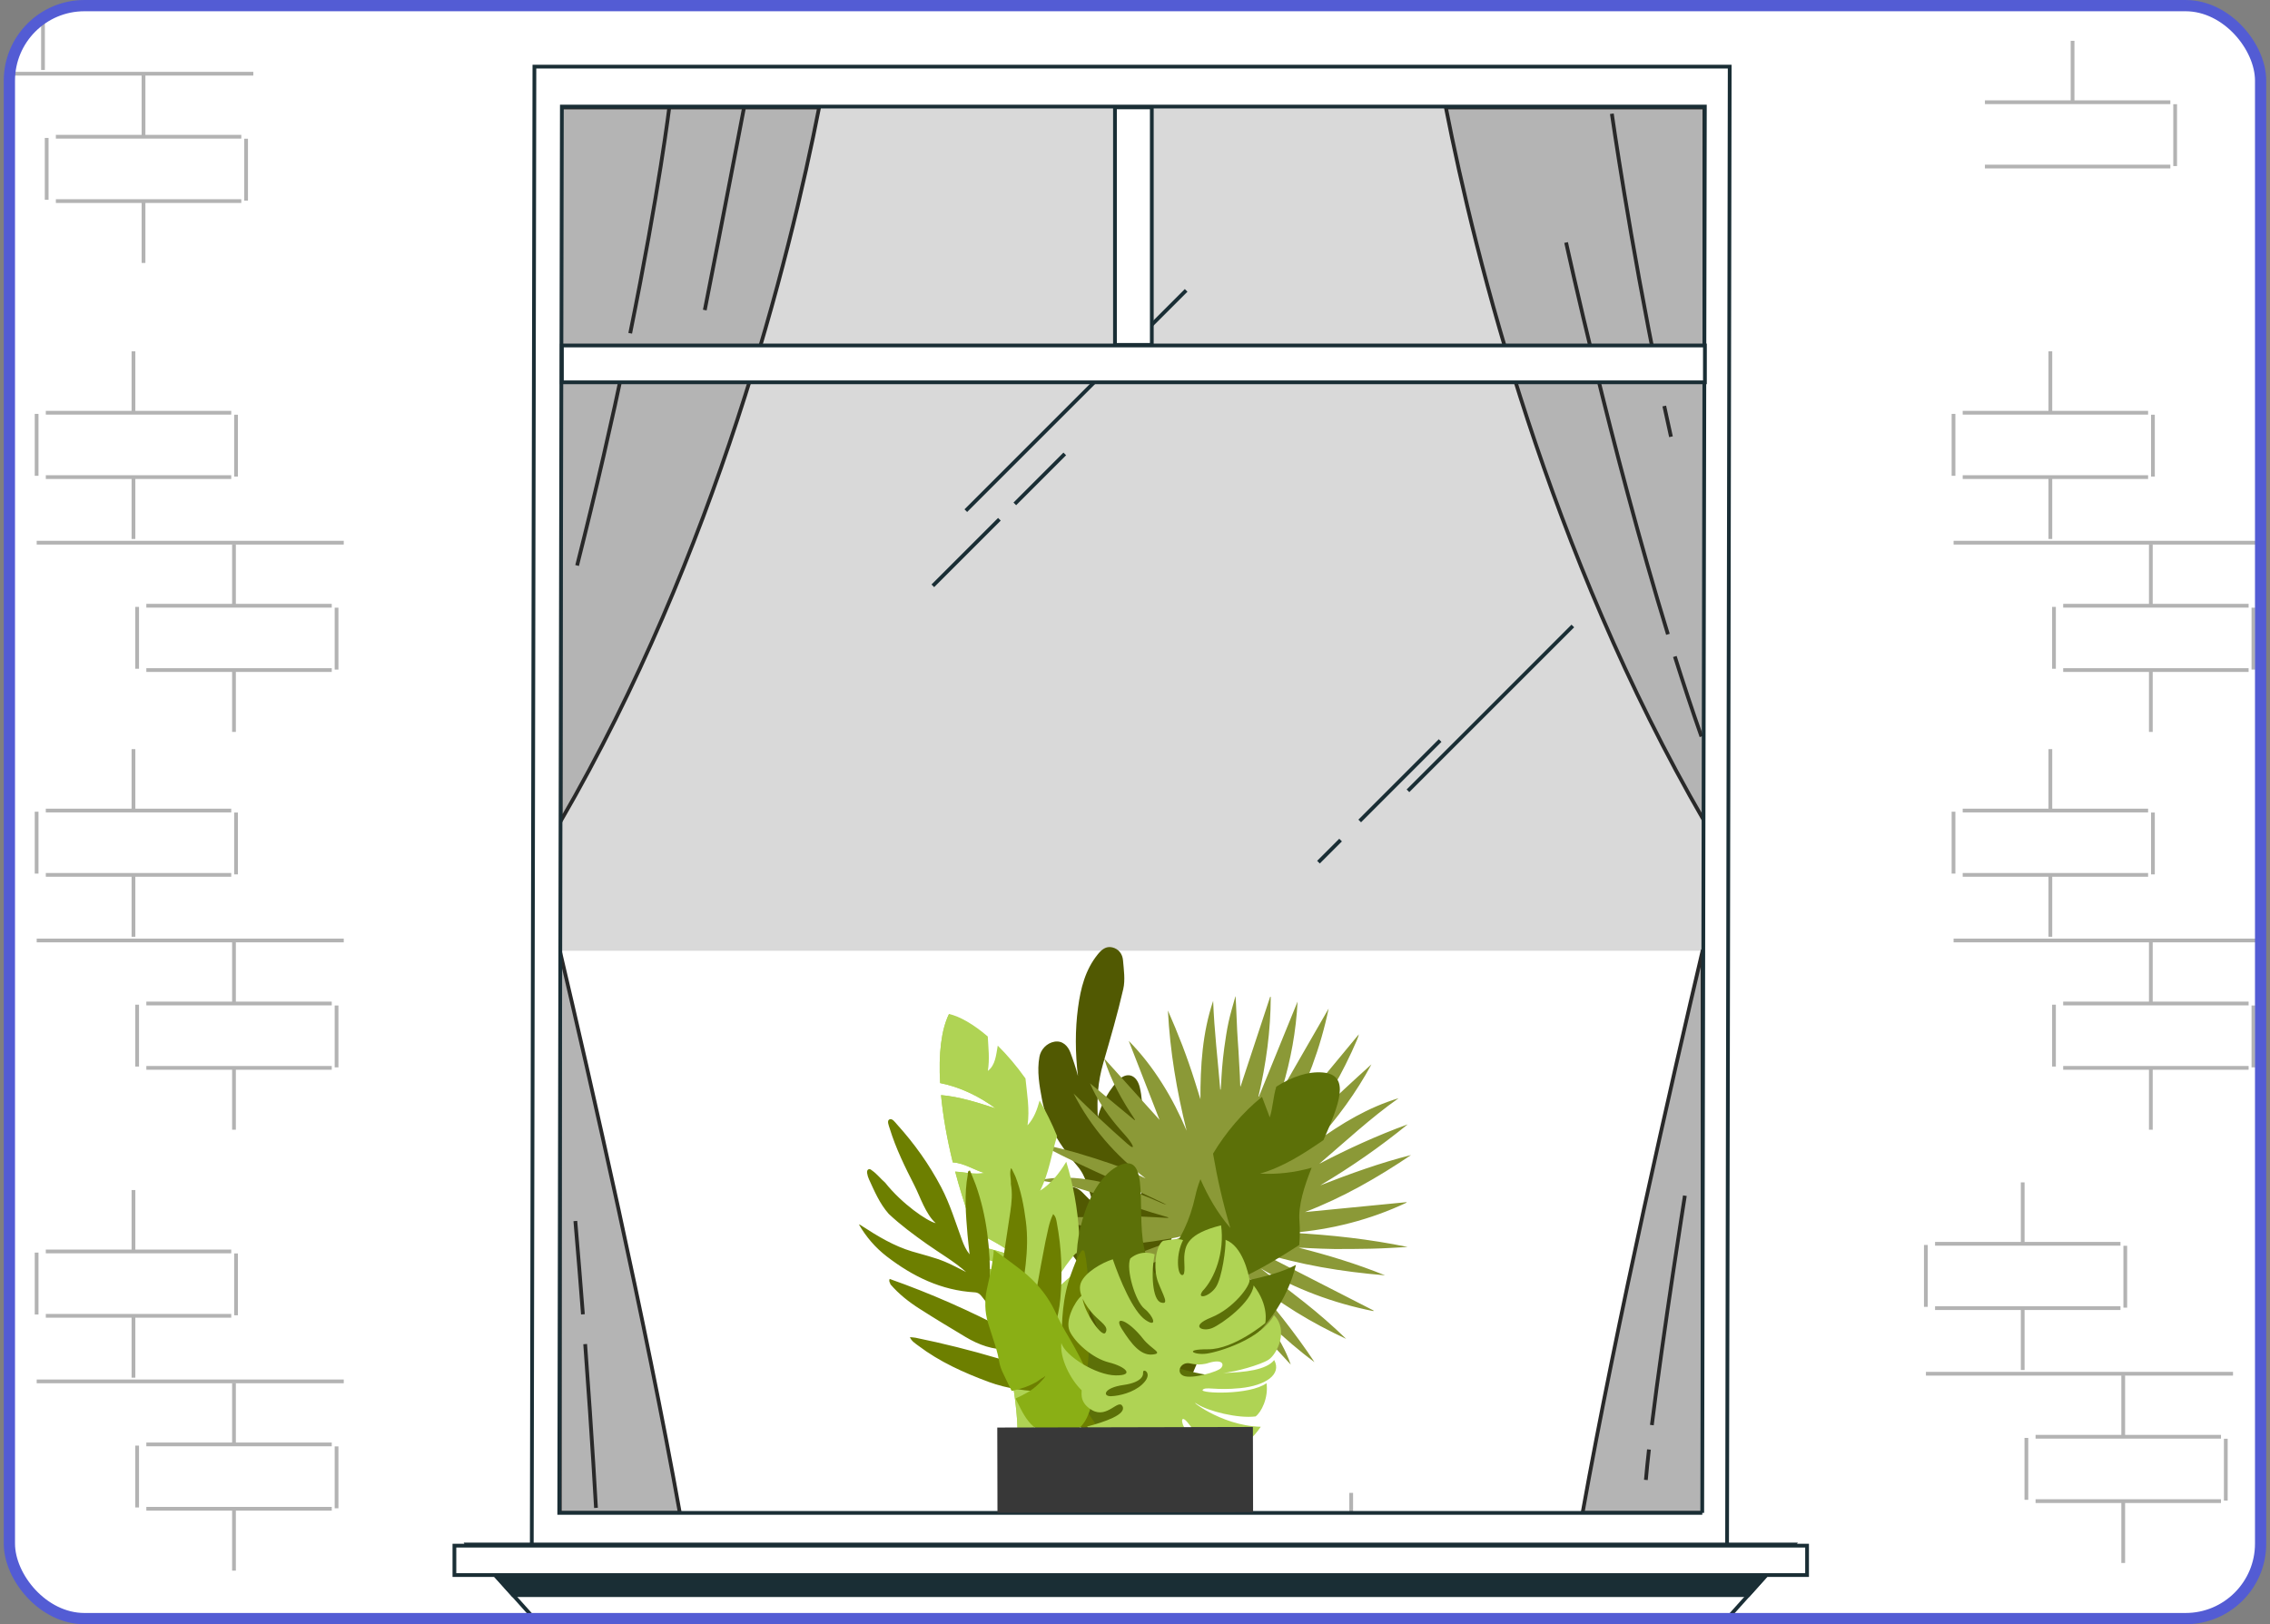 <?xml version="1.0" encoding="UTF-8"?>
<svg id="Layer_1" xmlns="http://www.w3.org/2000/svg" xmlns:xlink="http://www.w3.org/1999/xlink" version="1.1" viewBox="0 0 605 433">
  <rect x="0" y="0" width="605" height="433" fill="#808080" stroke="none"/>
  <!-- Generator: Adobe Illustrator 29.2.0, SVG Export Plug-In . SVG Version: 2.1.0 Build 108)  -->
  <defs>
    <style>
      .st0, .st1, .st2, .st3, .st4, .st5, .st6 {
        stroke-miterlimit: 10;
      }

      .st0, .st2 {
        stroke: #535cd4;
      }

      .st0, .st5 {
        fill: #fff;
      }

      .st7 {
        fill: #8aaf15;
      }

      .st8 {
        fill: #b4b4b4;
        stroke-linejoin: round;
      }

      .st8, .st6 {
        stroke: #292929;
      }

      .st9 {
        fill: #515902;
      }

      .st10 {
        fill: #6d7f00;
      }

      .st1 {
        stroke: #000;
      }

      .st1, .st2, .st3, .st6 {
        fill: none;
      }

      .st11 {
        opacity: .3;
      }

      .st12 {
        opacity: .15;
      }

      .st13 {
        fill: #8b9937;
      }

      .st2 {
        stroke-width: 3px;
      }

      .st3, .st4, .st5 {
        stroke: #1a2e35;
      }

      .st14 {
        fill: #383838;
      }

      .st15 {
        fill: #afd354;
      }

      .st16 {
        fill: #5c7008;
      }

      .st4 {
        fill: #1a2e35;
      }
    </style>
  </defs>
  <rect class="st0" x="2.5" y="1.5" width="600" height="430" rx="20" ry="20"/>
  <g class="st11">
    <g>
      <g>
        <line class="st1" x1="523.1" y1="110.03" x2="572.51" y2="110.03"/>
        <line class="st1" x1="523.1" y1="127.19" x2="572.51" y2="127.19"/>
        <line class="st1" x1="546.46" y1="127.19" x2="546.46" y2="143.68"/>
        <line class="st1" x1="546.46" y1="93.66" x2="546.46" y2="110.16"/>
        <line class="st1" x1="573.8" y1="110.56" x2="573.8" y2="127.05"/>
        <line class="st1" x1="520.65" y1="110.34" x2="520.65" y2="126.84"/>
      </g>
      <g>
        <line class="st1" x1="549.88" y1="161.48" x2="599.3" y2="161.48"/>
        <line class="st1" x1="549.88" y1="178.63" x2="599.3" y2="178.63"/>
        <line class="st1" x1="573.24" y1="178.63" x2="573.24" y2="195.12"/>
        <line class="st1" x1="573.24" y1="145.1" x2="573.24" y2="161.6"/>
        <line class="st1" x1="600.58" y1="162" x2="600.58" y2="178.5"/>
        <line class="st1" x1="547.43" y1="161.79" x2="547.43" y2="178.28"/>
      </g>
      <line class="st1" x1="520.67" y1="144.67" x2="602.5" y2="144.67"/>
    </g>
    <g>
      <g>
        <line class="st1" x1="523.1" y1="216.08" x2="572.51" y2="216.08"/>
        <line class="st1" x1="523.1" y1="233.23" x2="572.51" y2="233.23"/>
        <line class="st1" x1="546.46" y1="233.23" x2="546.46" y2="249.73"/>
        <line class="st1" x1="546.46" y1="199.71" x2="546.46" y2="216.2"/>
        <line class="st1" x1="573.8" y1="216.61" x2="573.8" y2="233.1"/>
        <line class="st1" x1="520.65" y1="216.39" x2="520.65" y2="232.89"/>
      </g>
      <g>
        <line class="st1" x1="549.88" y1="267.52" x2="599.3" y2="267.52"/>
        <line class="st1" x1="549.88" y1="284.68" x2="599.3" y2="284.68"/>
        <line class="st1" x1="573.24" y1="284.68" x2="573.24" y2="301.17"/>
        <line class="st1" x1="573.24" y1="251.15" x2="573.24" y2="267.65"/>
        <line class="st1" x1="600.58" y1="268.05" x2="600.58" y2="284.55"/>
        <line class="st1" x1="547.43" y1="267.84" x2="547.43" y2="284.33"/>
      </g>
      <line class="st1" x1="520.67" y1="250.72" x2="602.5" y2="250.72"/>
    </g>
    <g>
      <g>
        <line class="st1" x1="12.21" y1="110.03" x2="61.63" y2="110.03"/>
        <line class="st1" x1="12.21" y1="127.19" x2="61.63" y2="127.19"/>
        <line class="st1" x1="35.57" y1="127.19" x2="35.57" y2="143.68"/>
        <line class="st1" x1="35.57" y1="93.66" x2="35.57" y2="110.16"/>
        <line class="st1" x1="62.91" y1="110.56" x2="62.91" y2="127.05"/>
        <line class="st1" x1="9.76" y1="110.34" x2="9.76" y2="126.84"/>
      </g>
      <g>
        <line class="st1" x1="39" y1="161.48" x2="88.42" y2="161.48"/>
        <line class="st1" x1="39" y1="178.63" x2="88.42" y2="178.63"/>
        <line class="st1" x1="62.36" y1="178.63" x2="62.36" y2="195.12"/>
        <line class="st1" x1="62.36" y1="145.1" x2="62.36" y2="161.6"/>
        <line class="st1" x1="89.7" y1="162" x2="89.7" y2="178.5"/>
        <line class="st1" x1="36.55" y1="161.79" x2="36.55" y2="178.28"/>
      </g>
      <line class="st1" x1="9.78" y1="144.67" x2="91.62" y2="144.67"/>
    </g>
    <g>
      <g>
        <line class="st1" x1="12.21" y1="333.62" x2="61.63" y2="333.62"/>
        <line class="st1" x1="12.21" y1="350.78" x2="61.63" y2="350.78"/>
        <line class="st1" x1="35.57" y1="350.78" x2="35.57" y2="367.27"/>
        <line class="st1" x1="35.57" y1="317.25" x2="35.57" y2="333.75"/>
        <line class="st1" x1="62.91" y1="334.15" x2="62.91" y2="350.64"/>
        <line class="st1" x1="9.76" y1="333.93" x2="9.76" y2="350.43"/>
      </g>
      <g>
        <line class="st1" x1="39" y1="385.06" x2="88.42" y2="385.06"/>
        <line class="st1" x1="39" y1="402.22" x2="88.42" y2="402.22"/>
        <line class="st1" x1="62.36" y1="402.22" x2="62.36" y2="418.71"/>
        <line class="st1" x1="62.36" y1="368.69" x2="62.36" y2="385.19"/>
        <line class="st1" x1="89.7" y1="385.59" x2="89.7" y2="402.09"/>
        <line class="st1" x1="36.55" y1="385.38" x2="36.55" y2="401.87"/>
      </g>
      <line class="st1" x1="9.78" y1="368.26" x2="91.62" y2="368.26"/>
    </g>
    <g>
      <g>
        <line class="st1" x1="515.73" y1="331.58" x2="565.15" y2="331.58"/>
        <line class="st1" x1="515.73" y1="348.73" x2="565.15" y2="348.73"/>
        <line class="st1" x1="539.09" y1="348.73" x2="539.09" y2="365.23"/>
        <line class="st1" x1="539.09" y1="315.21" x2="539.09" y2="331.7"/>
        <line class="st1" x1="566.43" y1="332.11" x2="566.43" y2="348.6"/>
        <line class="st1" x1="513.28" y1="331.89" x2="513.28" y2="348.39"/>
      </g>
      <g>
        <line class="st1" x1="542.52" y1="383.02" x2="591.94" y2="383.02"/>
        <line class="st1" x1="542.52" y1="400.18" x2="591.94" y2="400.18"/>
        <line class="st1" x1="565.88" y1="400.18" x2="565.88" y2="416.67"/>
        <line class="st1" x1="565.88" y1="366.65" x2="565.88" y2="383.15"/>
        <line class="st1" x1="593.22" y1="383.55" x2="593.22" y2="400.04"/>
        <line class="st1" x1="540.07" y1="383.33" x2="540.07" y2="399.83"/>
      </g>
      <line class="st1" x1="513.3" y1="366.22" x2="595.14" y2="366.22"/>
    </g>
    <g>
      <line class="st1" x1="11.46" y1="4.82" x2="11.46" y2="18.66"/>
      <g>
        <line class="st1" x1="14.89" y1="36.45" x2="64.31" y2="36.45"/>
        <line class="st1" x1="14.89" y1="53.61" x2="64.31" y2="53.61"/>
        <line class="st1" x1="38.25" y1="53.61" x2="38.25" y2="70.1"/>
        <line class="st1" x1="38.25" y1="20.08" x2="38.25" y2="36.58"/>
        <line class="st1" x1="65.59" y1="36.98" x2="65.59" y2="53.48"/>
        <line class="st1" x1="12.44" y1="36.77" x2="12.44" y2="53.26"/>
      </g>
      <line class="st1" x1="2.5" y1="19.65" x2="67.51" y2="19.65"/>
    </g>
    <g>
      <line class="st1" x1="145.39" y1="414.35" x2="194.81" y2="414.35"/>
      <line class="st1" x1="145.39" y1="431.5" x2="194.81" y2="431.5"/>
      <line class="st1" x1="168.75" y1="397.98" x2="168.75" y2="414.47"/>
      <line class="st1" x1="196.09" y1="414.88" x2="196.09" y2="431.37"/>
    </g>
    <g>
      <line class="st1" x1="336.76" y1="414.35" x2="386.17" y2="414.35"/>
      <line class="st1" x1="360.12" y1="397.98" x2="360.12" y2="414.47"/>
      <line class="st1" x1="387.46" y1="414.88" x2="387.46" y2="431.37"/>
    </g>
    <g>
      <line class="st1" x1="282.61" y1="414.35" x2="332.03" y2="414.35"/>
      <line class="st1" x1="282.61" y1="431.5" x2="332.03" y2="431.5"/>
      <line class="st1" x1="305.98" y1="397.98" x2="305.98" y2="414.47"/>
      <line class="st1" x1="333.31" y1="414.88" x2="333.31" y2="431.37"/>
    </g>
    <g>
      <line class="st1" x1="529.02" y1="27.25" x2="578.44" y2="27.25"/>
      <line class="st1" x1="529.02" y1="44.4" x2="578.44" y2="44.4"/>
      <line class="st1" x1="552.38" y1="10.88" x2="552.38" y2="27.37"/>
      <line class="st1" x1="579.72" y1="27.78" x2="579.72" y2="44.27"/>
    </g>
    <g>
      <g>
        <line class="st1" x1="12.21" y1="216.08" x2="61.63" y2="216.08"/>
        <line class="st1" x1="12.21" y1="233.23" x2="61.63" y2="233.23"/>
        <line class="st1" x1="35.57" y1="233.23" x2="35.57" y2="249.73"/>
        <line class="st1" x1="35.57" y1="199.71" x2="35.57" y2="216.2"/>
        <line class="st1" x1="62.91" y1="216.61" x2="62.91" y2="233.1"/>
        <line class="st1" x1="9.76" y1="216.39" x2="9.76" y2="232.89"/>
      </g>
      <g>
        <line class="st1" x1="39" y1="267.52" x2="88.42" y2="267.52"/>
        <line class="st1" x1="39" y1="284.68" x2="88.42" y2="284.68"/>
        <line class="st1" x1="62.36" y1="284.68" x2="62.36" y2="301.17"/>
        <line class="st1" x1="62.36" y1="251.15" x2="62.36" y2="267.65"/>
        <line class="st1" x1="89.7" y1="268.05" x2="89.7" y2="284.55"/>
        <line class="st1" x1="36.55" y1="267.84" x2="36.55" y2="284.33"/>
      </g>
      <line class="st1" x1="9.78" y1="250.72" x2="91.62" y2="250.72"/>
    </g>
  </g>
  <g>
    <rect class="st12" x="145.53" y="20.77" width="311.92" height="232.69"/>
    <g>
      <g>
        <g>
          <path class="st8" d="M149.41,28.65v190.29c41.56-71.61,61.05-150.3,68.9-190.29h-68.9Z"/>
          <path class="st8" d="M149.21,253.46v149.86h31.98c-9.07-50.63-23.82-115.19-31.98-149.86Z"/>
        </g>
        <path class="st6" d="M166.56,95.65c-3.36,16.08-7.57,34.6-12.75,55.11"/>
        <path class="st6" d="M178.44,28.15s-2.73,22.62-10.48,60.7"/>
        <path class="st6" d="M198.3,28.65s-5.89,30.94-10.46,54.01"/>
      </g>
      <g>
        <path class="st8" d="M454.25,28.65v190.29c-41.56-71.61-61.05-150.3-68.9-190.29h68.9Z"/>
        <path class="st8" d="M453.77,253.46v149.86h-31.98c9.07-50.63,23.82-115.19,31.98-149.86Z"/>
      </g>
      <path class="st6" d="M446.38,175.01c2.31,7.33,4.68,14.51,7.09,21.33"/>
      <path class="st6" d="M417.4,64.65s11.87,54.61,27.14,104.45"/>
      <path class="st6" d="M443.56,108.24c.58,2.72,1.18,5.46,1.79,8.19"/>
      <path class="st6" d="M429.59,30.32s4.76,33.38,12.52,71.04"/>
      <path class="st8" d="M155.36,350.38c-.6-7.78-1.27-16.14-2.02-24.87"/>
      <path class="st8" d="M158.84,401.98s-.96-17.72-2.88-43.66"/>
      <path class="st8" d="M439.48,386.42c-.34,3.01-.62,5.76-.82,8.11"/>
      <path class="st8" d="M449.05,318.75s-5.71,36.12-8.8,61.16"/>
    </g>
    <path class="st5" d="M142.43,17.77l-.7,394.26h318.57l.7-394.26H142.43ZM453.69,403.32H149.05l.7-374.91h304.63l-.7,374.91Z"/>
    <g>
      <line class="st3" x1="302.42" y1="91.12" x2="257.41" y2="136.13"/>
      <line class="st3" x1="316.13" y1="77.41" x2="306.64" y2="86.9"/>
      <line class="st3" x1="266.36" y1="138.43" x2="248.62" y2="156.17"/>
      <line class="st3" x1="283.78" y1="121.01" x2="270.47" y2="134.33"/>
    </g>
    <g>
      <rect class="st5" x="149.76" y="92.1" width="304.63" height="9.82"/>
      <rect class="st5" x="270.41" y="55.38" width="63.33" height="9.82" transform="translate(241.78 362.36) rotate(-90)"/>
    </g>
    <g>
      <polygon class="st5" points="460.35 431.5 142.38 431.5 124.71 411.81 478.01 411.81 460.35 431.5"/>
      <polygon class="st4" points="465.97 425.24 478.01 411.81 124.71 411.81 136.76 425.24 465.97 425.24"/>
      <rect class="st5" x="121.11" y="412.05" width="360.51" height="7.84"/>
    </g>
    <g>
      <line class="st3" x1="375.25" y1="210.82" x2="419.19" y2="166.88"/>
      <line class="st3" x1="357.29" y1="223.95" x2="351.4" y2="229.84"/>
      <line class="st3" x1="383.82" y1="197.42" x2="362.39" y2="218.86"/>
    </g>
  </g>
  <g>
    <path class="st9" d="M322.84,345.14c-.75-3.48-3.74-5-6.72-3.1-1.79,1.14-3.4,2.86-4.55,4.67-3.68,5.81-4.9,12.39-5.2,19.15-.06,1.26-.8,1.22-1.58,1.09-.01-2.4.43-4.85,1.06-7.33,1.03-4.04.09-7.86,1.24-11.87,2.09-7.28,4.36-14.51,6.34-21.82,1.01-3.72,1.54-7.57.39-11.4-.95-3.15-3.71-3.94-5.87-1.5-1.77,2-3.46,4.23-4.59,6.64-2.94,6.29-3.83,13.04-3.7,19.94.03,1.81.08,3.63.12,5.44-.58-1.26-.89-2.54-1.14-3.82-.9-4.53-1.81-9.05-.72-13.69,1.84-7.79,3.72-15.58,5.42-23.41,1.02-4.7,1.58-9.49.43-14.27-.84-3.48-3.57-4.3-5.95-1.65-1.53,1.71-2.88,3.71-3.84,5.79-.55,1.19-.99,2.43-1.4,3.72-.24-5.04.02-9.31,1.46-14.32,1.89-6.55,3.81-13.09,5.33-19.73.56-2.44.15-5.14-.07-7.69-.14-1.64-1.13-3.01-2.85-3.42-1.69-.4-2.86.61-3.86,1.84-3.36,4.14-4.58,9.09-5.27,14.21-.8,5.9-.76,12.19-.02,18.24-.56-2.14-1.26-4.25-2.04-6.31-.64-1.68-2.06-3.21-4.23-2.84-2.07.36-3.65,2.12-3.99,3.98-.73,3.89.01,7.83.66,11.35,1.26,6.86,4.99,12.63,9.48,17.88,2.43,2.83,2.92,6.42,4.14,9.75-1.08-.9-1.95-1.95-2.93-2.88-2.24-2.13-4.66-1.64-5.89,1.21-1.78,4.15-.62,8.11,1.19,11.85,2.74,5.66,7.23,9.98,11.49,14.47,1.62,1.7,2.39,3.97,3.08,6.12.69,2.15.88,4.17.94,6.17-2.22-4.31-5.26-8.1-9.27-11.22-2.15-1.67-4.67-3.1-7.26-3.9-4.15-1.29-7.09,1.66-6.42,5.97.1.62.28,1.23.45,1.83,1.3,4.41,3.73,8.21,6.92,11.39,5.68,5.64,11.59,11.04,17.42,16.53,2.75,2.59,5.03,5.47,6.21,9.12,1.13,3.48,2.25,6.97,3.43,10.43.3.88.79,1.7,1.19,2.55.19-.08.38-.17.57-.25-.18-.56-.35-1.12-.55-1.67-3.01-7.9-3.05-15.41,1.41-23.07,3.38-5.8,5.88-12.15,8.34-18.42,1.45-3.68,2.04-7.7,1.17-11.73ZM290.03,303.6s0,.01,0,.02c-.02,0-.02,0,0-.02ZM302.98,367.82c0,.05,0,.1,0,.16-.02-.08-.05-.15-.07-.23.01,0,.04.03.07.06ZM303.05,368.06s.04.01.04.01c0,0-.02,0-.04-.01Z"/>
    <path class="st13" d="M313.99,385.24c-1.47,1.02-4.29,3.67-5.8,4.72-.46-.88-.91-1.67-1.3-2.5-1.14-2.39-8.72-11.69-4.4-31.35.69-3.12,6.38-16.07,15.79-25.24.09-.14.18-.28.24-.46-8.61,6.29-18.08,9.72-28.83,8.9,8.61-3.24,17.23-6.49,25.85-9.74l-.04-.13c-.81.18-1.62.4-2.44.55-1.88.33-3.77.65-5.66.93-1.63.24-3.27.42-4.91.61-1.48.17-2.97.29-4.45.47-1.77.22-3.53.47-5.29.75-2.48.4-4.9,1.03-7.29,1.89.51-.93,4.15-3.22,6.69-4.27,2.46-1.01,5.01-1.71,7.62-2.29-.27-.03-.53-.08-.8-.09-3.3-.06-6.57-.38-9.8-1.04-2.78-.57-5.48-1.41-8.02-2.69-.04-.02-.07-.05-.12-.08.84.05,1.65.11,2.47.15,1.03.06,2.06.15,3.08.15,2.5.01,5,0,7.5-.03,1.57-.02,3.14-.07,4.7-.09,1.64-.03,3.28-.12,4.92-.06,2.46.08,4.92.25,7.38.38.11,0,.23,0,.37-.09-.12-.05-.24-.11-.36-.14-5.63-1.57-11.15-3.5-16.68-5.4-3.65-1.25-7.3-2.51-11.08-3.28-2.15-.44-4.33-.76-6.41-1.11.18-.04.48-.11.78-.17.31-.06.62-.12.94-.17,1.9-.28,3.81-.4,5.72-.37,2.52.04,5,.34,7.46.82,6.16,1.2,11.99,3.39,17.71,5.92.43.19.87.38,1.35.48-.32-.17-.63-.36-.96-.51-4.27-2-8.53-4.03-12.82-6-6.44-2.95-12.91-5.84-19.13-9.26-.15-.08-.3-.17-.47-.26.48-.09,5.57,1.04,9.49,2.2,3.13.92,6.24,1.91,9.33,2.97,3.08,1.06,6.05,2.41,9,3.84-8.06-6.15-14.57-13.59-19.2-22.65,2.33,2.26,4.64,4.55,7.01,6.77,2.4,2.24,4.83,4.45,7.3,6.62,2.45,2.15,1.71.21-.91-2.67-2.89-3.19-5.51-6.61-7.57-10.41-.53-.98-1-1.99-1.43-3.01,3.95,3.27,7.9,6.54,11.85,9.81.05-.03.09-.07.14-.1-3.41-5.12-6.46-10.41-8.23-16.35,4.9,5.44,9.8,10.87,14.76,16.38-2.76-7.07-5.48-14.07-8.21-21.06,3.39,3.44,6.3,7.22,8.86,11.27,2.56,4.03,4.71,8.27,6.57,12.68-2.63-10.53-4.43-21.17-4.99-32.04.66,1.53,1.33,3.05,1.96,4.58.65,1.57,1.28,3.14,1.89,4.73.6,1.57,1.17,3.15,1.73,4.74.56,1.6,1.09,3.21,1.6,4.83.5,1.59.97,3.19,1.49,4.78-.02-8.9.52-17.71,3.39-26.23.29,7.91,1.24,15.77,1.89,23.65.04,0,.08,0,.11,0,.04-.47.08-.94.11-1.41.09-1.43.15-2.87.27-4.3.16-1.8.33-3.61.58-5.4.33-2.31.65-4.62,1.15-6.9.49-2.28,1.19-4.51,1.8-6.76.01-.04.04-.07.07-.12.04.76.08,1.51.12,2.26.1,2.29.18,4.58.3,6.87.09,1.79.24,3.59.35,5.38.13,2.21.26,4.43.37,6.65.04.84.06,1.68.09,2.52,0,.14.01.28.08.43,2.64-7.99,5.27-15.98,7.91-23.98.05.01.1.03.15.04-.02,8.98-1.22,17.82-3.28,26.56.04,0,.08.02.12.03,3.44-8.44,6.87-16.89,10.31-25.33-.39,7.85-1.81,15.51-4.06,23.02l.13.05c4.07-7.07,8.14-14.14,12.21-21.22-2.15,10.45-5.9,20.3-10.87,29.72,6.31-7.62,12.62-15.23,18.92-22.85-.07.97-3.33,7.86-5.15,11.17-1.98,3.6-4.15,7.09-6.46,10.49.04.03.07.06.11.1,2.45-2.3,4.9-4.61,7.37-6.9,2.48-2.3,4.97-4.59,7.49-6.85-4.04,7.51-9.06,14.31-14.75,20.65,6.79-4.9,13.89-9.19,21.98-11.62-7.49,5.29-14.17,11.54-21.13,17.48,7.64-4,15.47-7.56,23.57-10.52-7.36,6.01-15.15,11.4-23.31,16.27,7.94-3.09,15.92-5.99,24.19-8.08-8.88,5.99-18.11,11.31-28.26,15.2,9.11-.89,18.08-1.77,27.04-2.64,0,.04.01.09.02.13-9.67,4.56-19.85,7.15-30.51,8.04,10.37.55,20.65,1.68,30.82,3.78-1.66.09-3.32.2-4.98.27-1.65.08-3.31.16-4.96.19-3.17.05-6.33.1-9.5.08-2.31-.02-4.61-.14-6.92-.24-.9-.04-1.8-.13-2.72-.12,7.84,1.98,15.54,4.33,23.04,7.37-11.43-.95-22.7-2.77-33.65-6.27,10.2,5.22,20.41,10.44,30.61,15.66-.02.05-.05.1-.07.15-10.67-2.12-20.71-5.88-30.09-11.41,3.9,3.02,7.83,5.99,11.7,9.06,3.87,3.07,7.59,6.31,11.14,9.75-9.25-4.29-17.92-9.49-25.72-16.11,6.15,7.14,12.08,14.44,17.28,22.31-4.12-3.04-7.97-6.38-11.68-9.9.98,1.72,1.99,3.42,2.94,5.15.95,1.74,1.77,3.54,2.42,5.43-5.49-6.09-11.39-11.83-16.04-18.67,2.14,5.8,3.9,11.7,4.86,17.82-4.09-6.13-7.54-12.58-9.97-19.55-.05,0-.1.02-.15.03,0,3.19.08,6.38,0,9.57-.07,3.2-.28,6.39-.49,9.59-2.07-5.27-3.22-10.71-3.55-16.36-.7,3.61-1.19,7.25-1.69,10.89-1.91-4.44-2.45-9.08-2.09-13.89-.07.12-.14.23-.2.35-2.31,5.38-5.4,8.47-6.7,14.19-.48,2.09-4.15,14.77,5.97,27.47Z"/>
    <g>
      <g>
        <path class="st15" d="M287.79,338.43c-3.2,2.18-6,5.06-8.78,7.69,2.28-4.71,5.04-9.38,8.78-13.17-.03-1.31-.09-2.64-.17-4-.41-6.94-1.65-13.37-3.44-19.24-1.84,3.04-4.01,5.83-6.96,7.69,2.35-4.6,2.98-9.6,4.51-14.54-1.39-3.4-2.96-6.56-4.65-9.48-.65,2.33-1.44,4.68-3.22,6.61.62-4.26-.15-8.41-.55-12.49-2.4-3.38-4.91-6.31-7.39-8.75-.45,2.55-.63,5.24-2.64,6.73.53-3.18.13-6.2-.02-9.17-3.9-3.34-7.55-5.39-10.33-5.99-2.09,4.26-2.81,10.72-2.37,18.42,5.33,1.06,10.46,3.55,14.77,6.75-4.77-1.55-9.54-3.1-14.53-3.54.52,5.56,1.59,11.65,3.14,17.95,2.97.13,5.75,2.06,8.41,2.81-2.64.5-5.19-.23-7.78-.36,1.08,4.09,2.35,8.25,3.8,12.39.42,1.2.84,2.43,1.26,3.68,4.14,1.73,7.93,4.07,11.7,6.62-3.44-.78-6.83-2.14-10.43-2.72.32,1.01.64,2.02.95,3.04,4.2,1.26,8.26,2.87,11.55,5.56-3.46-1.56-6.98-2.3-10.7-2.73,5.72,19.37,9.9,40.56,8.06,48.99,4.61-5.98,5.22-7.04,5.22-7.04,0,0,7.43-9.12,10.51-27.7-2.24,1.06-4.1,2.9-5.23,4.99,1.07-2.94,3.3-5.55,5.67-7.91.45-3.4.76-7.09.85-11.07Z"/>
        <path class="st15" d="M276.67,329.93c-2.84-34.34-23.73-59.63-23.73-59.63-2.09,4.26-2.81,10.72-2.37,18.42,5.33,1.06,10.46,3.55,14.77,6.75-4.77-1.55-9.54-3.1-14.53-3.54.52,5.56,1.59,11.65,3.14,17.95,2.97.13,5.75,2.06,8.41,2.81-2.64.5-5.19-.23-7.78-.36,1.08,4.09,2.35,8.25,3.8,12.39.42,1.2.84,2.43,1.26,3.68,4.14,1.73,7.93,4.07,11.7,6.62-3.44-.78-6.83-2.14-10.43-2.72.32,1.01.64,2.02.95,3.04,4.2,1.26,8.26,2.87,11.55,5.56-3.46-1.56-6.98-2.3-10.7-2.73,5.72,19.37,9.9,40.56,8.06,48.99,4.61-5.98,7.99-32.02,5.91-57.23Z"/>
      </g>
      <path class="st15" d="M270.33,386.96c.47-1.11.88-2.3,1.26-3.47.38-1.18.72-2.38,1.04-3.58l.46-1.81c.15-.6.28-1.21.42-1.82.29-1.21.51-2.44.76-3.66.93-4.89,1.55-9.85,1.97-14.82l.15-1.86c.05-.62.1-1.24.13-1.87l.2-3.74c.04-.62.05-1.25.07-1.87l.05-1.87c.02-1.25.08-2.49.06-3.74-.01-2.5.02-4.99-.1-7.48-.01-.62-.06-1.24-.1-1.87l-.12-1.87-.17-1.86c-.05-.62-.11-1.24-.2-1.86-1.14-9.91-3.73-19.64-7.41-28.92-1.84-4.64-3.96-9.17-6.32-13.58-2.36-4.41-4.98-8.67-7.77-12.82,2.82,4.13,5.48,8.37,7.87,12.76,2.39,4.39,4.55,8.91,6.44,13.55,3.76,9.27,6.44,19.01,7.66,28.95.09.62.15,1.24.21,1.87l.19,1.87.14,1.87c.04.63.1,1.25.12,1.88.13,2.5.12,5.01.16,7.51.03,1.25-.02,2.5-.03,3.75l-.03,1.88c-.01.63-.02,1.25-.05,1.88l-.17,3.75c-.02.63-.07,1.25-.11,1.87l-.14,1.87c-.38,4.99-.97,9.98-1.86,14.91-.23,1.23-.45,2.47-.73,3.69-.14.61-.26,1.23-.41,1.84l-.45,1.83c-.32,1.22-.65,2.43-1.03,3.63-.38,1.21-.77,2.39-1.27,3.58l-.87-.39Z"/>
    </g>
    <g>
      <path class="st16" d="M352.71,303.98c4.12-9.4,7.42-17.41-.15-18.07-3.94-.34-8.23,1.15-12.4,3.77-.84,2.72-.91,5.63-1.74,8.19-.63-1.67-1.38-3.64-2.07-5.47-5.06,4.06-9.72,9.56-13.05,15.15,1.17,6.78,2.62,13.18,4.61,19.81-3.41-3.96-5.88-8.27-7.97-13-.58,1.49-1.03,2.94-1.33,4.34-3.02,13.89-9.99,18.58-19.3,31.62-9.31,13.04,3.8,38.46,3.8,38.46-.26-4.13,6.81-13.8,18.05-22.36-3.63-.54-7.12-1.79-10.66-2.5,5.95-.61,11.75-.9,17.41-2.23,9.3-6.57,15.23-15.16,17.49-24.48-5.98,3.07-12.77,3.98-19.33,5.51,7.39-2.8,13.86-6.74,20.21-10.82.19-2.1.21-4.22.05-6.36-.33-4.16,1.23-9.18,3.25-14.24-4.49,1.27-9.16,1.83-13.76,1.57,6.09-1.74,11.53-5.23,16.89-8.92Z"/>
      <g>
        <path class="st16" d="M303.57,391.68s-.06.03-.09.04c-.26.08-.54-.06-.62-.33-2.85-9.09.51-29.91,10.98-40.07.84-.81,1.64-1.58,2.41-2.31,8.57-8.2,12.88-12.31,14.4-29.01,1.68-18.43,21.04-31.73,21.24-31.86.24-.15.54-.09.69.13.15.23.09.54-.13.69-.19.13-19.17,13.17-20.8,31.13-1.56,17.07-6.23,21.54-14.7,29.64-.77.73-1.57,1.5-2.4,2.31-10.05,9.75-13.44,30.42-10.73,39.06.07.23-.03.47-.23.58Z"/>
        <g>
          <path class="st16" d="M350.03,300.5s0,0,0,0l-15.23,8.02c-.15.08-.33.02-.4-.13-.08-.15-.04-.3.13-.4l15.23-8.02c.15-.08.33-.02.4.13.08.14.02.32-.12.4Z"/>
          <path class="st16" d="M331.28,320.3s-.04.02-.06.02c-.16.05-.32-.04-.37-.2l-4.34-13.94c-.05-.16.04-.33.2-.37.16-.05.32.04.37.2l4.34,13.94c.04.14-.02.28-.14.35Z"/>
          <path class="st16" d="M322.56,343.79s-.05.02-.08.03c-.16.03-.32-.07-.35-.23l-3.86-17.68c-.03-.16.07-.32.23-.35.16-.03.32.07.35.23l3.86,17.68c.03.13-.03.26-.15.32Z"/>
          <path class="st16" d="M341.27,331s-.01,0-.02,0l-14.51,7.02c-.15.07-.33,0-.4-.14-.07-.15-.01-.33.14-.4l14.51-7.02c.15-.07.33,0,.4.14.07.14.01.31-.12.39Z"/>
          <path class="st16" d="M329.46,352.94s-.06.03-.09.03l-19,3.71c-.16.03-.32-.07-.35-.24-.03-.16.07-.32.24-.35l19-3.71c.16-.03.32.07.35.24.03.13-.04.26-.15.32Z"/>
          <path class="st16" d="M305.89,365.87s-.03.01-.04.02c-.15.06-.33-.02-.38-.17l-4.8-12.82c-.06-.15.02-.33.17-.38.15-.06.33.02.38.17l4.8,12.82c.05.14,0,.29-.13.36Z"/>
        </g>
      </g>
    </g>
    <g>
      <path class="st16" d="M308.72,342.77c-.52-2.23-1.35-4.38-2.48-6.41-4.64-8.36,1.26-28.97-7.25-25.94-8.52,3.03-13.61,20.17-11.58,29.49.44,2.04.65,3.87.68,5.59,2.2,2.97,3.78,6.27,4.72,9.75-1.53-2.14-3.07-4.28-4.91-6.16-.55,4.59-2.17,8.93-3.45,15.5-2.05,10.56,13.05,22.42,13.05,22.42-1.5-2.8.83-12.71,6.91-22.33,4.02-6.36,5.55-13.04,4.79-19.25-2.26,2.38-4.65,4.6-8.02,5.5,3.18-1.97,5.41-5.01,7.54-8.16Z"/>
      <g>
        <path class="st16" d="M298.46,388.75c-.13.07-.29.04-.4-.08-4.27-4.75-8.03-18.4-4.47-27.52.28-.73.56-1.42.83-2.09,2.95-7.39,4.43-11.1.7-21.72-4.11-11.72,4-25.23,4.08-25.37.1-.16.3-.21.46-.11.16.1.21.3.11.46-.08.13-8.03,13.38-4.02,24.8,3.81,10.86,2.21,14.88-.71,22.19-.26.66-.54,1.35-.82,2.08-3.42,8.75.28,22.32,4.35,26.84.12.14.11.35-.02.47-.02.02-.05.04-.07.05Z"/>
        <g>
          <path class="st16" d="M294.38,329.24c-.07.03-.15.03-.21-.02-.09-.07-.1-.19-.04-.28l7.06-9.14c.07-.09.19-.1.28-.04.09.07.1.19.04.28l-7.06,9.14s-.04.04-.07.06Z"/>
          <path class="st16" d="M295.52,337.41c-.08.04-.18.02-.24-.05l-6.54-7.3c-.07-.08-.07-.21.02-.28.08-.07.21-.07.28.02l6.54,7.3c.07.08.07.21-.02.28-.01.01-.03.02-.04.03Z"/>
          <path class="st16" d="M296.74,354.19c-.08.04-.19.02-.25-.06l-7.28-9.72c-.07-.09-.05-.21.04-.28.09-.06.21-.05.28.04l7.29,9.72c.07.09.05.21-.04.28-.01,0-.02.01-.03.02Z"/>
          <path class="st16" d="M297.69,349.49c-.07.03-.15.03-.22-.03-.09-.07-.1-.2-.03-.28l6.9-8.33c.07-.09.2-.1.28-.03.09.07.1.2.03.28l-6.9,8.33s-.04.04-.07.05Z"/>
          <path class="st16" d="M292.94,365.41c-.09.04-.19.02-.25-.06-.06-.09-.04-.21.05-.28l10.56-7.57c.09-.07.21-.04.28.05.06.09.04.21-.05.28l-10.56,7.57s-.02.01-.03.02Z"/>
          <path class="st16" d="M292.72,372.31c-.07.04-.17.02-.23-.04l-6.5-6.49c-.08-.08-.08-.2,0-.28.08-.08.21-.08.28,0l6.5,6.49c.08.08.08.2,0,.28-.02.02-.03.03-.05.04Z"/>
        </g>
      </g>
    </g>
    <path class="st10" d="M229.77,326.86c4.19,2.72,8.46,5.3,13.28,6.75,2.94.88,5.94,1.57,8.79,2.75,1.94.81,3.77,1.82,5.66,2.76-3.22-2.87-6.97-5-10.47-7.48-3.53-2.5-7-5.06-10.16-8.03-2.4-2.71-3.79-6-5.27-9.23-.22-.48-.39-1.01-.47-1.53-.06-.38-.13-.86.33-1.11.42-.22.71.13,1,.33,1.3.91,2.25,2.18,3.45,3.21,4.46,5.64,11.23,10.3,13.48,10.8-2.69-2.39-4.18-7.13-5.66-10.01-2.51-4.92-4.96-9.88-6.59-15.19-.25-.81-.81-2.05-.14-2.43.78-.44,1.52.7,2.1,1.34,4.6,5.09,8.55,10.63,11.74,16.7,2.37,4.51,3.82,9.37,5.57,14.13.48,1.29,1.02,2.54,2.01,3.78-.2-1.9-.42-3.58-.56-5.27-.44-5.34-.92-10.69.08-16.02.07-.38-.13-.98.57-1.05.51,1.27,1.08,2.51,1.54,3.8,3.01,8.44,3.9,17.19,3.81,26.08,0,.43,0,.78.29,1.14.67.85,1.28,1.74,1.92,2.61.22.35.34.79.87.94-.31-3.15-.25-6.22.19-9.26.68-4.77,1.43-9.54,2.14-14.31.37-2.47.6-4.94.15-7.42.08-1.38-.43-2.74.02-4.22.25.19.35.46.47.72.25.53.54,1.03.75,1.57,1.48,3.82,2.23,7.81,2.75,11.85,1.01,7.76-.55,15.33-1.76,22.91-.14.87-.45,1.78-1.11,2.47-.23.24-.34.42-.1.74,1.57,2.07,3.13,4.15,4.89,6.49-.22-5.42.26-10.42,1.1-15.39.67-3.94,1.46-7.85,2.2-11.78.59-2.43.87-4.96,2.06-7.34.73.68.82,1.5.96,2.24,1.29,6.78,1.56,13.62.94,20.47-.46,5.1-2.23,9.87-4.21,14.56-.16.37-.44.7-.09,1.14,1.74,2.22,3.46,4.45,5.18,6.68-.14-3.42-.45-6.76-.49-10.11-.08-6.52.22-12.99,2.54-19.19.71-1.9,1.36-3.84,2.46-5.57.17-.26.33-.66.74-.54.31.09.35.45.4.72.15.69.3,1.38.39,2.08.85,6.45.89,12.93.82,19.41-.04,4.16-.19,8.34-1.16,12.41-.34,1.41-.55,2.98-2.12,3.76-.53.26-.05.54.1.74,1.14,1.54,7.22,10.82,8.35,12.37.33.45-5.23-.79-4.56-.69-1.39-1.63-8.11-10.33-9.21-11.78-.74-.98-1.52-1.59-2.79-1.31-5.25-.19-10.41-.79-15.38-2.63-6.67-2.47-13.11-5.36-18.82-9.68-.85-.64-1.8-1.2-2.23-2.27.5.05,1,.05,1.49.15,7.38,1.51,14.69,3.33,21.92,5.48,3.89,1.16,7.89,2.11,11.11,4.82.08.07.21.15.25.19-1.06-1.55-2.1-3.04-3.1-4.55-1.28-1.95-2.87-2.89-5.39-2.81-4.1.14-7.89-1.2-11.45-3.33-4.1-2.46-8.19-4.91-12.21-7.49-2.89-1.84-5.56-3.93-7.8-6.54-.03-.4-.52-.67-.22-1.44,10.85,3.82,21.32,8.45,31.77,13.94-.36-.52-.52-.77-.69-1-2.17-2.74-4.37-5.46-6.5-8.24-.52-.68-1.04-1.08-1.92-1.13-8.9-.51-16.51-4.24-23.42-9.56-3.04-2.34-5.52-5.22-7.45-8.57.33.1.59.28.86.45Z"/>
    <path class="st7" d="M290.7,368.71s0,0,0,0c0,0,0,0,0,0,0-.03-.02-.06-.02-.08-.33-1.22-.78-2.39-1.3-3.54-.52-1.15-1.07-2.28-1.65-3.4,0-.02-.02-.04-.03-.05,0,0,0,0,0,0,0,0,0,0,0,0-.81-1.57-1.66-3.13-2.55-4.66-.75-1.27-1.52-2.53-2.21-3.83-.67-1.24-1.26-2.53-1.87-3.8-1.76-3.63-4.22-6.72-7.22-9.39-.24-.21-.48-.42-.73-.62,0,0,0,0,0,0-.02-.01-.04-.03-.05-.04-.73-.59-1.48-1.16-2.23-1.73-.95-.73-1.91-1.44-2.88-2.15-.38-.28-.77-.56-1.15-.83-.53-.38-1.05-.75-1.58-1.13-.1-.07-.21-.12-.35-.21-.01,0-.02-.01-.03-.02,0,.11,0,.22-.01.32,0,.27-.01.52-.05.76-.12.87-.23,1.74-.37,2.6-.07.49-.15.98-.25,1.47-.06.32-.13.63-.19.95-.32,1.5-.68,3-.99,4.5-.15.72-.26,1.44-.32,2.16,0,0,0,.01,0,.02-.03.35-.05.7-.06,1.05,0,.02,0,.03,0,.05,0,.15,0,.3,0,.45,0,0,0,0,0,0,0,0,0,0,0,0,0,.19,0,.38,0,.57,0,.02,0,.04,0,.06.01.34.03.69.06,1.03,0,.02,0,.03,0,.05.03.35.08.69.13,1.04,0,.01,0,.02,0,.03.05.35.12.7.2,1.04,0,0,0,.02,0,.03.08.35.17.7.27,1.05,0,0,0,0,0,.01.03.12.07.24.11.36.34,1.13.71,2.24,1.07,3.36.54,1.65,1.08,3.3,1.49,4.99,0,0,0,0,0,.01,0,0,0,0,0,0,.13.56.25,1.13.34,1.7.18,1.11.57,2.18,1.06,3.2.7,1.45,1.39,2.91,2.1,4.36,0,.02.02.03.03.05.05.1.12.2.19.31,0,0,0,0,0,0,0,0,0,0,0,0,.18-.04.34-.08.5-.12.29-.08.58-.16.87-.24.33-.09.67-.19,1-.27.69-.19,1.35-.42,2-.69.3-.13.6-.26.9-.4.43-.2.85-.42,1.27-.64.08-.05.82-.56,1.31-.92,0,0,0,0,0,0,0,0,0,0,0,0,.19-.11.39-.2.58-.33.07-.05.13-.1.2-.15.11-.08.22-.17.32-.25-.06.18-.16.34-.27.48-.02.03-.05.07-.07.1-.13.15-.27.3-.4.45-1.02,1.13-2.11,2.17-3.39,2.99-.21.14-.43.27-.66.39-.93.51-1.85,1.04-2.84,1.45-.1.04-.18.11-.27.16,0,0,0,0,0,0,0,0,0,0,0,0,.01.04.02.07.02.1,0,0,0,0,0,0,0,.03.01.05.02.07.18.36.36.73.54,1.09.2.41.41.81.61,1.22.04.08.08.16.12.24.05.09.09.17.14.26.13.25.27.51.41.76.14.24.27.48.42.72.36.59.75,1.15,1.18,1.68.72.89,1.57,1.66,2.59,2.26.07.04.14.09.22.13.04.02.08.04.12.06.66.36,1.32.66,2.03.88.28.09.56.16.84.24.95.24,1.92.41,2.89.56.47.07.93.15,1.4.22.01.02.02.05.03.07.01.03.02.06.03.08.25.96.47,1.92.69,2.88.14.61.27,1.22.4,1.84.23,1.09.44,2.18.65,3.28.04.19.07.38.11.58.13.73.22,1.46.29,2.2.03.26.05.52.08.77.01.15.03.3.04.45.06.73.09,1.47.05,2.21,0,.06,0,.13,0,.19.16.38.28.53.5.55.07,0,.15,0,.25-.01,0-.02.03-.05.04-.07.01-.03.03-.06.03-.08-.03-2.48-.31-4.92-.72-7.34-.44-2.62-1.02-5.22-1.6-7.83.07-.07.13-.13.2-.18.16-.15.33-.29.49-.44.21-.19.43-.37.64-.56.31-.28.62-.56.92-.86.91-.93,1.76-1.92,2.3-3.12.1-.22.19-.43.28-.65.07-.17.14-.33.2-.5.07-.17.14-.34.2-.51.25-.68.47-1.37.62-2.07.04-.21.09-.42.12-.63.24-1.65.07-3.27-.35-4.87Z"/>
    <path class="st15" d="M325.89,366.03c3.27-.25,10.09-2.19,12.18-3.53,2.31-1.47,5.43-7.97,1.47-11.87-3.49,6.4-14.7,9.79-17.95,10.23-3.25.45-6.46-1.19.4-1.16,6.86.03,15.22-6.97,15.22-6.97,0,0,1.13-4.64-3.09-10.05-.54,4.53-8.46,10.29-11.04,11.36-2.58,1.07-6.16-.46-.25-2.83,5.91-2.37,10.47-8.48,10.19-10.06-.28-1.58-1.86-8.98-6.39-10.63.12,2.18-.9,10.1-2.59,12.63-1.69,2.53-5.27,3.42-3.52,1.01,3.26-3.36,5.91-10.47,4.92-17.5-9,2.22-9.39,5.45-9.73,7.49-.34,2.04.53,6-.72,5.76-1.25-.24-1.63-5.52.32-9.3,0,0-.97-.67-5.34.19-1.97,1.23-2.7,7.4-1.32,10.99,1.38,3.59,3.06,6.12.77,5.44-2.29-.68-2.7-7.89-1.67-12.84,0,0-3.44-1.5-6.51,1.11-1.2,2.86,1.34,11.47,3.78,13.39,2.44,1.93,3.6,5.26.28,3-3.32-2.25-6.86-10.76-8.72-16.18-2.91.9-7.45,3.54-8.5,6.26-.42,1.08-.28,2.3.15,3.5-1.82,1.52-4.41,6.57-3.15,9.37,1.33,2.96,6.07,7.27,10.46,8.36,4.4,1.09,7.03,3.51,1.82,3.46-5.21-.06-13.41-5.11-14.49-8.62-.44,3.97,2.32,9.56,5.3,12.48.5-.05-1.11,3.14,2.92,5.43,4.03,2.29,7.01-3.2,8.09-1.04,1.08,2.16-4.74,4.16-9.45,5.39,2.88,4.29,13.66,1.47,13.66,1.47l1.01-.68c1.25-2.12,2.92,4.7,5.94,6.68,3.03,1.97,10.38,1.58,13.91-.68-2.23-.28-6.63-3.77-8.15-5.79-1.52-2.02-1.52-4.72.83-1.57,2.35,3.15,6.08,6.5,7.96,6.96,1.87.46,7.06-.23,11.13-6.33-11.02-.28-19.82-7.95-16.95-6.06,2.86,1.89,10.89,3.91,15.57,3.3,1.49-1.08,3.46-4.87,2.92-8.86-4.59,3.28-17.84,2.73-17.03,1.78s3.32.22,10.03-.46c6.71-.68,11.13-3.63,9.04-7.49-2.09,2.62-7.62,3.29-13.73,3.45ZM315.47,366.79c-2.23-.89-.73-3.91,1.75-3.31,2.48.6,4.47-.01,4.47-.01,3.94-1.3,4.67.09,3.81,1.17-.86,1.07-7.8,3.04-10.03,2.15ZM304.69,356.95c2.13,2.73,5.62,3.85,2.43,4.15s-5.63-2.91-8.09-6.75c-2.46-3.84,1.58-2.62,5.66,2.6ZM291.42,350.41c1.95,2.12,4.22,3.22,3.21,4.87-.92,1.5-5.63-5.49-6.09-9.06.72,1.57,1.87,3.08,2.88,4.19ZM296.09,372.21c-2.28.06-2.01-2.24,3.38-3,5.39-.76,5.17-3,5.17-3,.03-.29-.07-.98.55-.77.62.21,1.48,1.55-.81,3.66-2.29,2.11-6.01,3.04-8.29,3.11Z"/>
    <rect class="st14" x="265.84" y="380.47" width="68.13" height="22.71" transform="translate(-.91 .7) rotate(-.13)"/>
  </g>
  <rect class="st2" x="2.5" y="1.5" width="600" height="430" rx="20" ry="20"/>
</svg>